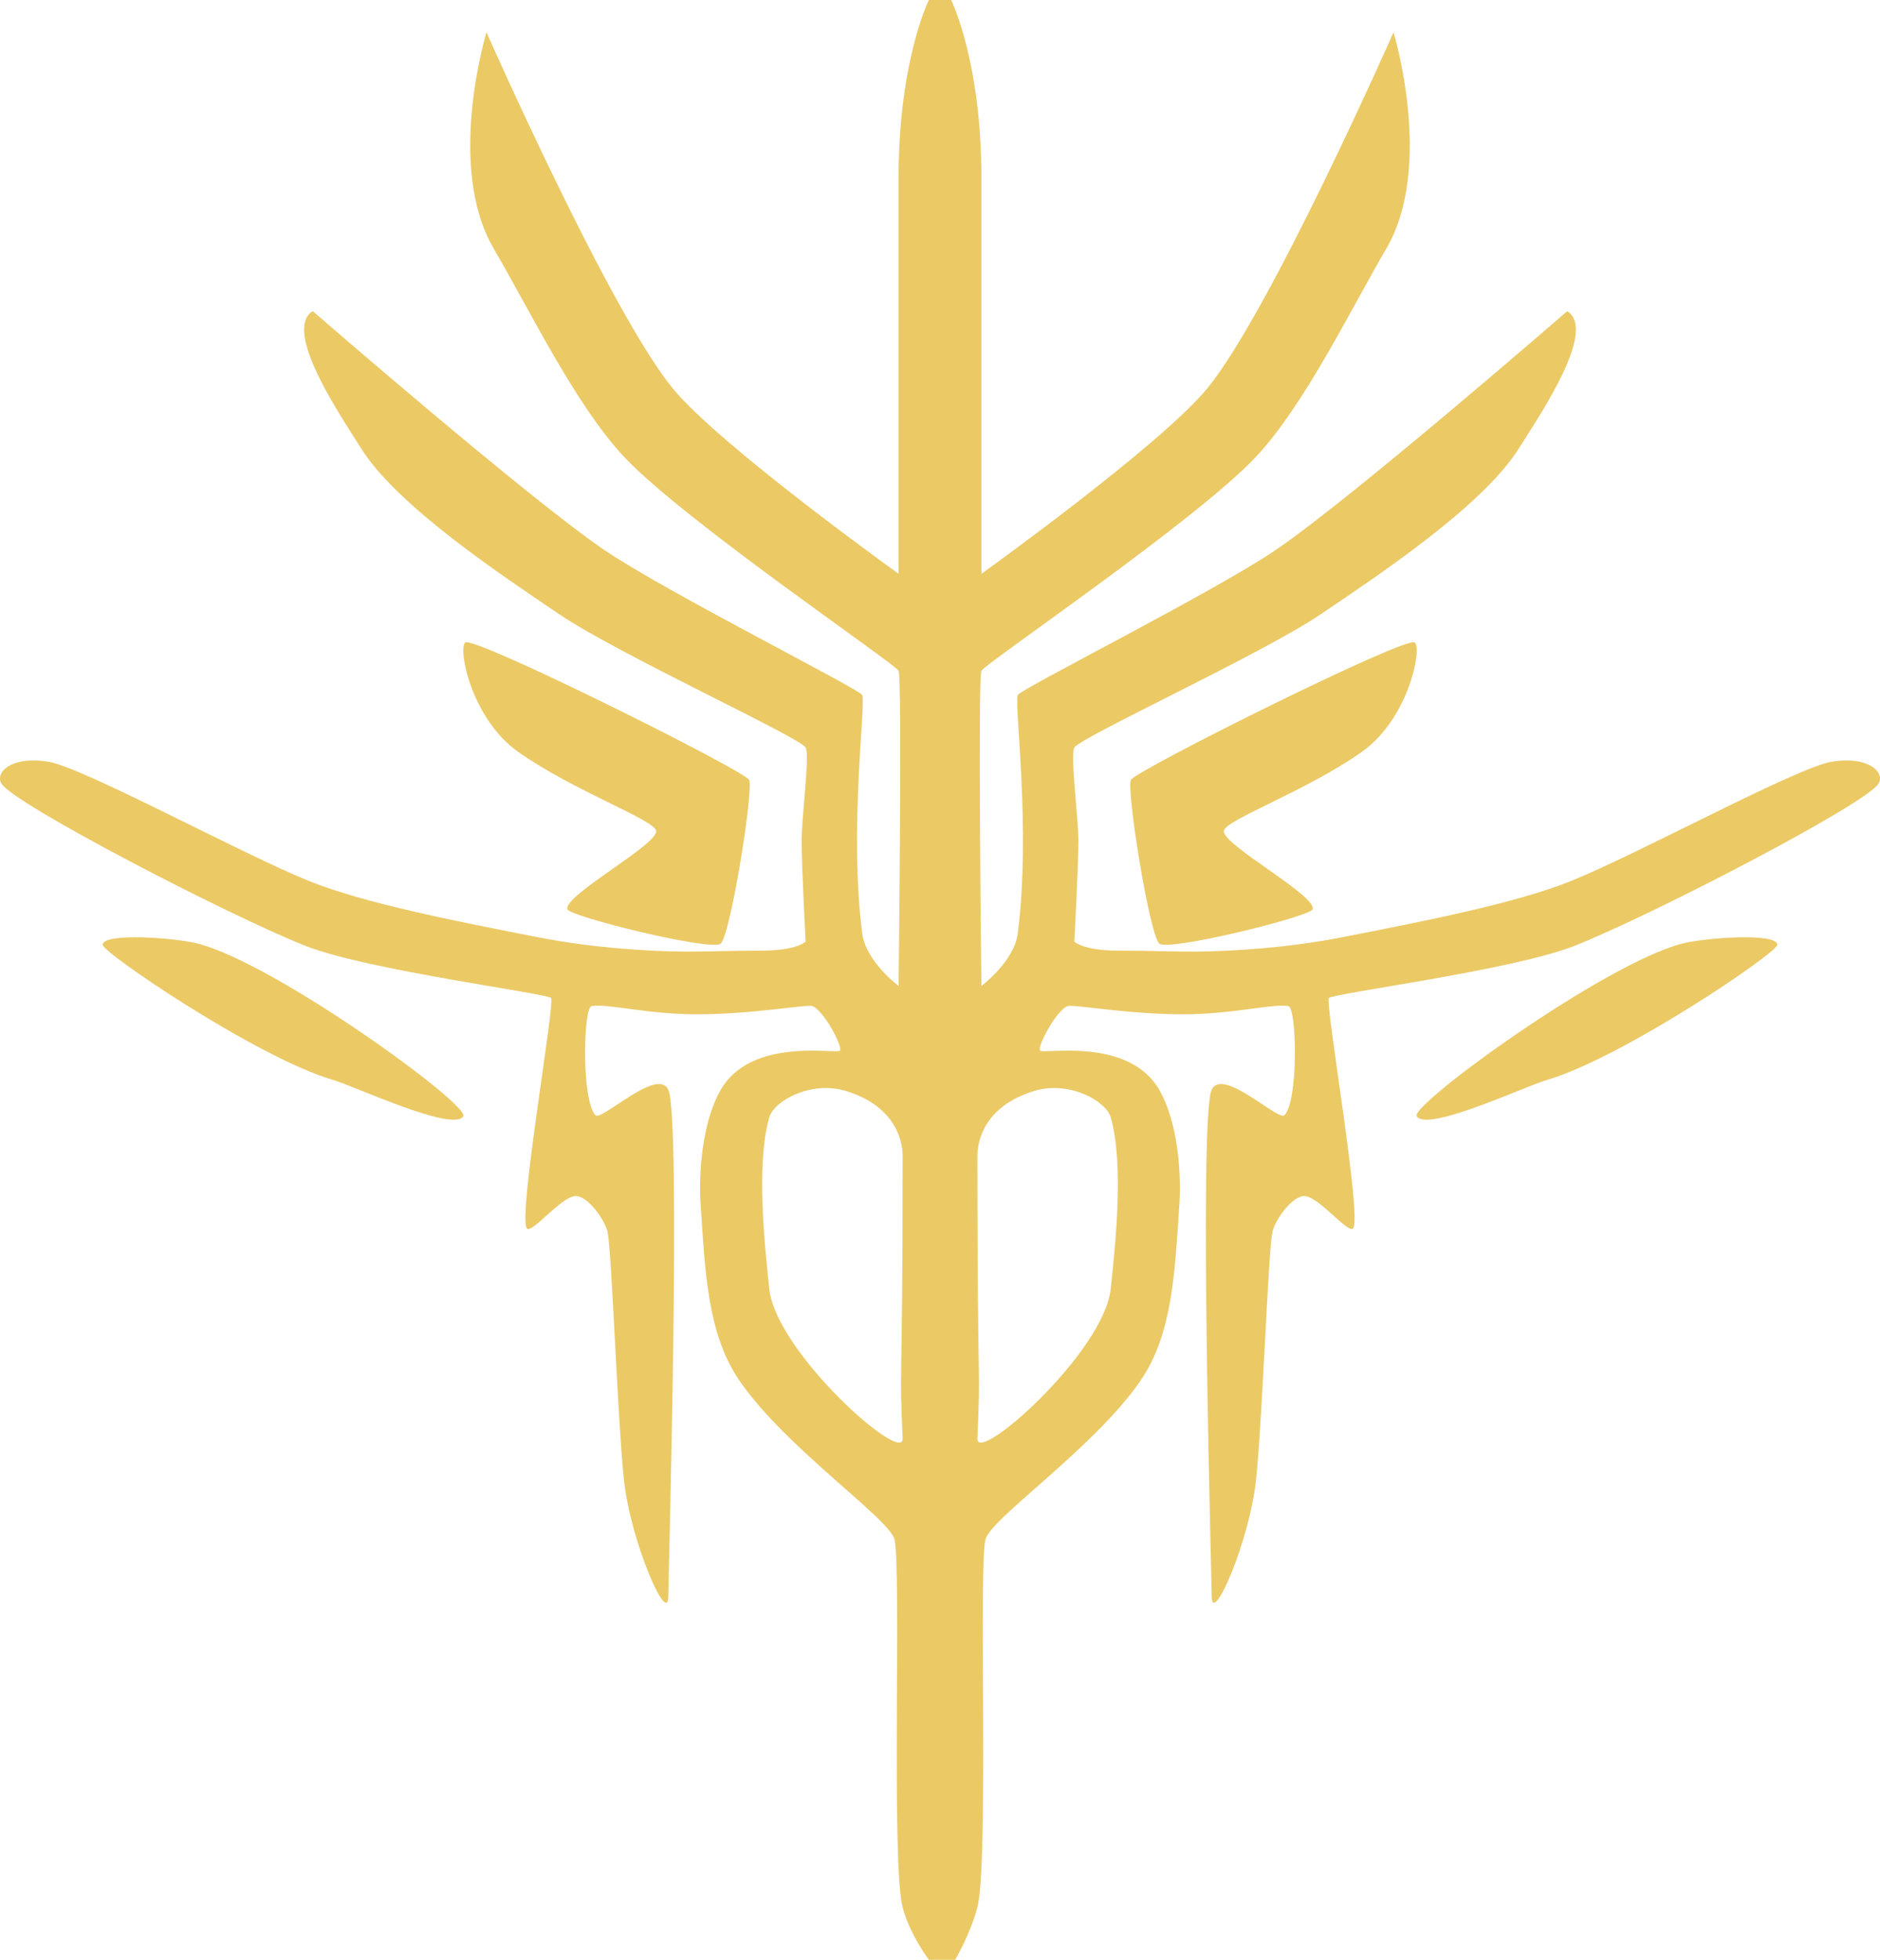 <?xml version="1.0" encoding="UTF-8" standalone="no"?>
<!-- Created with Inkscape (http://www.inkscape.org/) -->

<svg
   xmlns:dc="http://purl.org/dc/elements/1.1/"
   xmlns:cc="http://creativecommons.org/ns#"
   xmlns:rdf="http://www.w3.org/1999/02/22-rdf-syntax-ns#"
   xmlns:svg="http://www.w3.org/2000/svg"
   xmlns="http://www.w3.org/2000/svg"
   version="1.1"
   width="465.318"
   height="485"
   id="svg3127">
  <defs
     id="defs3129" />
  <g
     transform="translate(118.373,-244.148)"
     id="layer1">
    <g
       transform="translate(-176.464,181.148)"
       id="Heliodor">
      <g
         id="g5">
        <path
           d="m 383,288 c 0.858,-3.475 -22.5,-16 -22,-19.385 0.406,-2.748 20.642,-9.945 34.25,-19.615 11.449,-8.137 14.896,-25.477 13,-27 -2.131,-1.714 -69.022,31.643 -70.25,34 -1.172,2.25 4.512,37.966 7,40.5 2.023,2.061 37.555,-6.696 38,-8.5 z"
           id="path7"
           style="fill:#ebc965" />
        <path
           d="m 498,296.812 c 0.002,-3.037 -17.779,-1.771 -23.5,-0.312 -19.27,4.914 -67.492,39.992 -65.76,42.75 2.522,4.016 26.681,-7.361 32.26,-9 18.821,-5.529 56.999,-31.476 57,-33.438 z"
           id="path9"
           style="fill:#ebc965" />
        <path
           d="m 511.5,251.5 c -8.58,1.359 -47.44,22.58 -64.5,29.5 -13.6,5.51 -36.5,10 -57,14 -13.23,2.58 -26.96,3.42 -36,3.5 -4.76,0.04 -10.33,-0.22 -19.03,-0.24 C 326,298.25 324,296 324,296 c 0,0 1.01,-18.74 1,-25 -0.01,-5.76 -2.06,-21.189 -1,-23 1.5,-2.58 46.41,-23.12 61,-33 13.91,-9.42 40.1,-26.75 49,-41 4.73,-7.57 19.63,-29.2 12,-34 0,0 -52.79,45.87 -72,59 -15.16,10.359 -63.2,34.439 -64,36 -0.98,1.92 3.33,32.971 0,59 -0.89,6.95 -9,13 -9,13 0,0 -0.91,-76.2 0,-78 0.94,-1.84 53.28,-37.26 68,-53 11.96,-12.79 23.34,-36.3 32.23,-51.51 C 413.13,104.13 403,71 403,71 c 0,0 -30.34,68.73 -46,88 -11.43,14.061 -56,46 -56,46 0,0 0,-73.5 0,-98 0,-29 -7.5,-44 -7.5,-44 H 288 c 0,0 -7.5,15 -7.5,44 0,24.5 0,98 0,98 0,0 -44.569,-31.939 -56,-46 -15.66,-19.27 -46,-88 -46,-88 0,0 -10.13,33.13 1.77,53.49 8.891,15.21 20.271,38.72 32.23,51.51 14.72,15.74 67.061,51.16 68,53 0.91,1.8 0,78 0,78 0,0 -8.109,-6.05 -9,-13 -3.33,-26.029 0.98,-57.08 0,-59 -0.8,-1.561 -48.84,-25.641 -64,-36 -19.21,-13.13 -72,-59 -72,-59 -7.63,4.8 7.27,26.43 12,34 8.9,14.25 35.09,31.58 49,41 14.59,9.88 59.5,30.42 61,33 1.061,1.811 -0.99,17.24 -1,23 -0.01,6.26 1,25 1,25 0,0 -2,2.25 -10.971,2.26 -8.699,0.021 -14.27,0.28 -19.029,0.24 -9.04,-0.08 -22.771,-0.92 -36,-3.5 -20.5,-4 -43.4,-8.49 -57,-14 -17.061,-6.92 -55.92,-28.141 -64.5,-29.5 -9.38,-1.49 -13.25,2.84 -11.5,5.5 3.37,5.109 55.27,32.11 75,40 15.34,6.13 60.189,11.83 61,13 0.98,1.4 -8.311,54.46 -6,57 1.25,1.38 8.4,-7.81 12,-8 3.05,-0.16 7.431,6.04 8,9 1.03,5.34 2.431,45.8 4,61 1.601,15.5 11,36.75 11,29 0,-4 3.25,-118.32 0,-125.32 -2.64,-5.699 -16.5,7.82 -18,6.32 -3.51,-3.49 -3.069,-26.59 -1,-27 3.71,-0.74 13.49,1.99 26,2.01 13.859,0.03 27.54,-2.569 28.75,-2.01 2.93,1.35 7.49,10.11 6.74,11 -0.83,0.98 -21.87,-3.5 -29.49,9.68 -4.75,8.2 -5.49,21.15 -5,28.32 1.12,16.5 1.62,31.88 9.5,43.5 11.33,16.7 37.25,34.25 38.5,39.5 1.721,7.24 -0.859,80.11 2,91 1.79,6.8 6.5,13 6.5,13 h 6.5 c 0,0 3.71,-6.2 5.5,-13 2.86,-10.89 0.28,-83.76 2,-91 1.25,-5.25 27.17,-22.8 38.5,-39.5 7.88,-11.62 8.38,-27 9.5,-43.5 0.49,-7.17 -0.25,-20.12 -5,-28.32 -7.62,-13.18 -28.66,-8.699 -29.49,-9.68 -0.75,-0.89 3.811,-9.65 6.74,-11 1.21,-0.56 14.89,2.04 28.75,2.01 12.51,-0.02 22.29,-2.75 26,-2.01 2.07,0.41 2.51,23.51 -1,27 -1.5,1.5 -15.36,-12.02 -18,-6.32 -3.25,7 0,121.32 0,125.32 0,7.75 9.4,-13.5 11,-29 1.57,-15.2 2.97,-55.66 4,-61 0.57,-2.96 4.95,-9.16 8,-9 3.6,0.19 10.75,9.38 12,8 2.31,-2.54 -6.98,-55.6 -6,-57 0.81,-1.17 45.66,-6.87 61,-13 19.73,-7.89 71.63,-34.891 75,-40 1.75,-2.66 -2.12,-6.99 -11.5,-5.5 z M 281.5,419 c 0.3,6.67 -31.33,-21.33 -33,-37 -1.12,-10.57 -3.35,-30.91 0,-42.5 1.17,-4.06 10.33,-9.17 19,-6.5 12.061,3.71 14,12.11 14,16 0,62 -0.891,50.01 0,70 z M 333,339.5 c 3.35,11.59 1.12,31.93 0,42.5 -1.67,15.67 -33.3,43.67 -33,37 0.89,-19.99 0,-8 0,-70 0,-3.89 1.94,-12.29 14,-16 8.67,-2.67 17.83,2.44 19,6.5 z"
           id="path11"
           style="fill:#ebc965" />
        <path
           d="m 198.5,288 c -0.858,-3.475 22.5,-16 22,-19.385 -0.406,-2.748 -20.642,-9.945 -34.25,-19.615 -11.449,-8.137 -14.896,-25.477 -13,-27 2.131,-1.714 69.022,31.643 70.25,34 1.172,2.25 -4.512,37.966 -7,40.5 -2.023,2.061 -37.555,-6.696 -38,-8.5 z"
           id="path13"
           style="fill:#ebc965" />
        <path
           d="m 83.5,296.812 c -0.002,-3.037 17.779,-1.771 23.5,-0.312 19.27,4.914 67.492,39.992 65.76,42.75 -2.522,4.016 -26.681,-7.361 -32.26,-9 -18.821,-5.529 -56.999,-31.476 -57,-33.438 z"
           id="path15"
           style="fill:#ebc965" />
      </g>
    </g>
  </g>
</svg>
